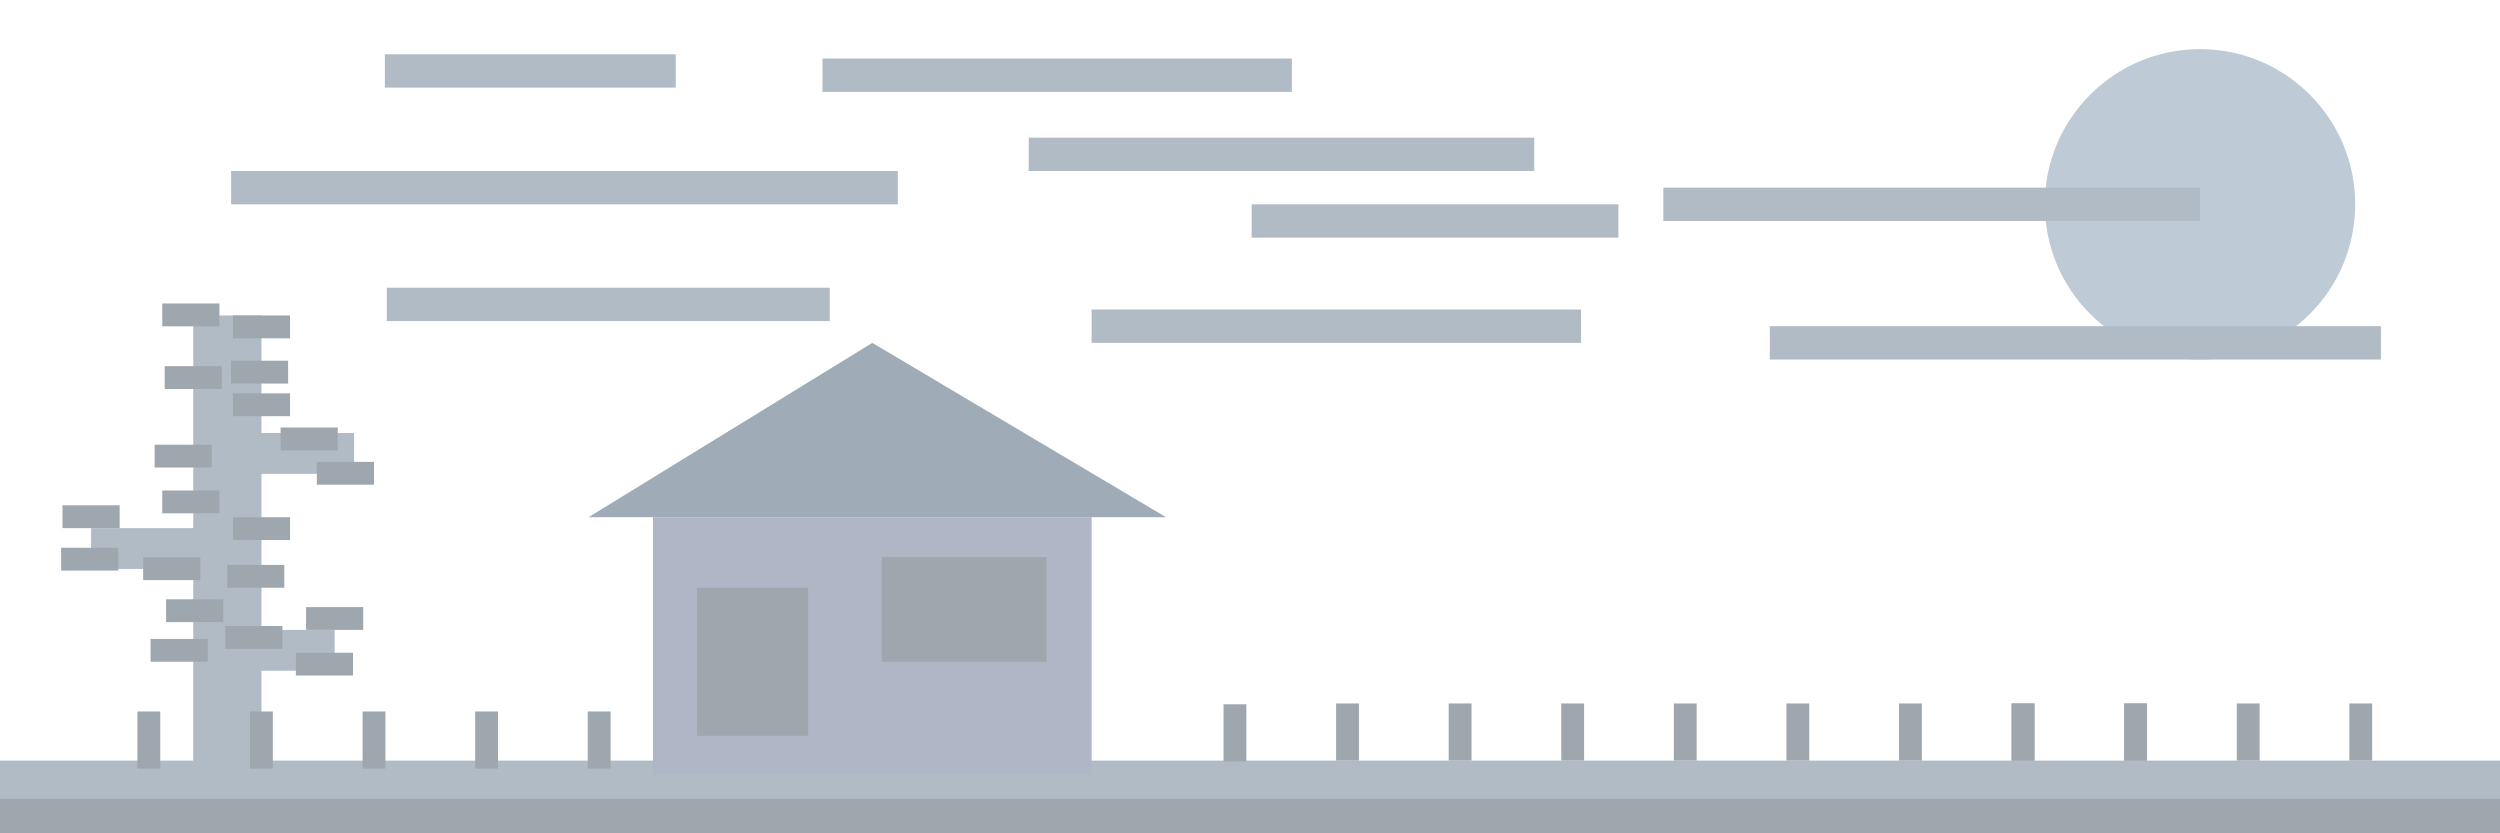 <?xml version="1.0" encoding="UTF-8" standalone="no"?>
<svg
   width="1500"
   height="500"
   version="1.1"
   viewBox="0 0 1500 500"
   id="svg11"
   xmlns="http://www.w3.org/2000/svg"
   xmlns:svg="http://www.w3.org/2000/svg">
  <defs
     id="defs11" />
  <rect
     x="115.958"
     y="189.283"
     width="40.924"
     height="304.18"
     stroke-miterlimit="26.1"
     stroke-width="13.294"
     id="rect11"
     style="fill:#b0bbc6;fill-opacity:1" />
  <rect
     y="456.367"
     width="1500"
     height="43.633"
     id="rect1"
     x="0"
     style="fill:#b0bbc6;stroke-width:1.477" />
  <rect
     x="232.07"
     y="172.63"
     width="265.79"
     height="20"
     id="rect2"
     style="fill:#b0bbc6" />
  <rect
     x="617.24"
     y="82.596"
     width="303.3"
     height="20"
     id="rect3"
     style="fill:#b0bbc6" />
  <rect
     x="138.68"
     y="102.6"
     width="400"
     height="20"
     id="rect4"
     style="fill:#b0bbc6" />
  <rect
     x="493.483"
     y="35.127"
     width="281.64"
     height="20"
     id="rect5"
     style="fill:#b0bbc6" />
  <rect
     x="751.003"
     width="220.04"
     height="20"
     id="rect6"
     y="122.6"
     style="fill:#b0bbc6" />
  <rect
     x="654.98"
     y="185.72"
     width="293.64"
     height="20"
     id="rect7"
     style="fill:#b0bbc6" />
  <rect
     x="230.922"
     y="32.57"
     width="174.54"
     height="20"
     id="rect9"
     style="fill:#b0bbc6" />
  <circle
     cx="1320"
     cy="122.6"
     r="93.123"
     id="circle10"
     style="fill:#becad5;fill-opacity:1" />
  <rect
     x="998.01"
     y="112.6"
     width="321.96"
     height="20"
     id="rect10"
     style="fill:#b0bbc6" />
  <rect
     x="1061.883"
     y="195.72"
     width="366.67"
     height="20"
     id="rect8"
     style="fill:#b0bbc6" />
  <rect
     style="fill:#9fa7ae;fill-opacity:1;stroke:none;stroke-width:11.07;stroke-miterlimit:26.1"
     id="rect13-3"
     width="34.293"
     height="13.699"
     x="139.736"
     y="-324.023"
     transform="scale(1,-1)" />
  <rect
     style="fill:#9fa7ae;fill-opacity:1;stroke:none;stroke-width:11.07;stroke-miterlimit:26.1"
     id="rect13-3-6"
     width="34.293"
     height="13.699"
     x="98.812"
     y="-233.393"
     transform="scale(1,-1)" />
  <rect
     style="fill:#9fa7ae;fill-opacity:1;stroke:none;stroke-width:11.07;stroke-miterlimit:26.1"
     id="rect13-3-5"
     width="34.293"
     height="13.699"
     x="90.346"
     y="-397.044"
     transform="scale(1,-1)" />
  <rect
     style="fill:#9fa7ae;fill-opacity:1;stroke:none;stroke-width:62.248;stroke-miterlimit:26.1"
     id="rect13-3-56"
     width="1500"
     height="20.751"
     x="0"
     y="-500"
     transform="scale(1,-1)" />
  <rect
     style="fill:#9fa7ae;fill-opacity:1;stroke:none;stroke-width:11.07;stroke-miterlimit:26.1"
     id="rect13-3-9"
     width="34.293"
     height="13.699"
     x="139.736"
     y="-202.983"
     transform="scale(1,-1)" />
  <rect
     style="fill:#9fa7ae;fill-opacity:1;stroke:none;stroke-width:11.07;stroke-miterlimit:26.1"
     id="rect13-3-9-3"
     width="34.293"
     height="13.699"
     x="97.357"
     y="-195.781"
     transform="scale(1,-1)" />
  <rect
     style="fill:#9fa7ae;fill-opacity:1;stroke:none;stroke-width:11.07;stroke-miterlimit:26.1"
     id="rect13-3-9-6"
     width="34.293"
     height="13.699"
     x="138.579"
     y="-230.132"
     transform="scale(1,-1)" />
  <rect
     style="fill:#9fa7ae;fill-opacity:1;stroke:none;stroke-width:11.07;stroke-miterlimit:26.1"
     id="rect13-3-9-7"
     width="34.293"
     height="13.699"
     x="92.777"
     y="-280.514"
     transform="scale(1,-1)" />
  <rect
     style="fill:#9fa7ae;fill-opacity:1;stroke:none;stroke-width:11.07;stroke-miterlimit:26.1"
     id="rect13-5"
     width="34.293"
     height="13.699"
     x="183.639"
     y="-377.948"
     transform="scale(1,-1)" />
  <rect
     style="fill:#9fa7ae;fill-opacity:1;stroke:none;stroke-width:11.07;stroke-miterlimit:26.1"
     id="rect13-6"
     width="34.293"
     height="13.699"
     x="37.499"
     y="-316.88"
     transform="scale(1,-1)" />
  <rect
     style="fill:#b0bbc6;fill-opacity:1;stroke:none;stroke-width:22.888;stroke-miterlimit:26.1"
     id="rect13-27"
     width="81.994"
     height="24.493"
     x="54.645"
     y="-341.373"
     transform="scale(1,-1)" />
  <rect
     style="fill:#b0bbc6;fill-opacity:1;stroke:none;stroke-width:19.792;stroke-miterlimit:26.1"
     id="rect13-62"
     width="61.313"
     height="24.493"
     x="139.472"
     y="-402.441"
     transform="scale(1,-1)" />
  <rect
     style="fill:#b0bbc6;fill-opacity:1;stroke:none;stroke-width:20.714;stroke-miterlimit:26.1"
     id="rect13-61"
     width="67.162"
     height="24.493"
     x="-212.442"
     y="-284.295"
     transform="scale(-1)" />
  <rect
     style="fill:#9fa7ae;fill-opacity:1;stroke:none;stroke-width:11.07;stroke-miterlimit:26.1"
     id="rect13-02"
     width="34.293"
     height="13.699"
     x="139.736"
     y="-249.722"
     transform="scale(1,-1)" />
  <rect
     style="fill:#9fa7ae;fill-opacity:1;stroke:none;stroke-width:11.07;stroke-miterlimit:26.1"
     id="rect13-3-9-5"
     width="34.293"
     height="13.699"
     x="168.35"
     y="-270.208"
     transform="scale(1,-1)" />
  <rect
     style="fill:#9fa7ae;fill-opacity:1;stroke:none;stroke-width:11.07;stroke-miterlimit:26.1"
     id="rect13-3-9-5-36"
     width="34.293"
     height="13.699"
     x="-456.367"
     y="-815.361"
     transform="matrix(0,-1,-1,0,0,0)" />
  <rect
     style="fill:#9fa7ae;fill-opacity:1;stroke:none;stroke-width:11.07;stroke-miterlimit:26.1"
     id="rect13-3-9-5-36-23"
     width="34.293"
     height="13.699"
     x="-456.867"
     y="-747.811"
     transform="matrix(0,-1,-1,0,0,0)" />
  <rect
     style="fill:#9fa7ae;fill-opacity:1;stroke:none;stroke-width:11.07;stroke-miterlimit:26.1"
     id="rect13-3-9-5-36-7"
     width="34.293"
     height="13.699"
     x="-456.367"
     y="-882.911"
     transform="matrix(0,-1,-1,0,0,0)" />
  <rect
     style="fill:#9fa7ae;fill-opacity:1;stroke:none;stroke-width:11.07;stroke-miterlimit:26.1"
     id="rect13-3-9-5-36-5"
     width="34.293"
     height="13.699"
     x="-456.367"
     y="-950.462"
     transform="matrix(0,-1,-1,0,0,0)" />
  <rect
     style="fill:#9fa7ae;fill-opacity:1;stroke:none;stroke-width:11.07;stroke-miterlimit:26.1"
     id="rect13-3-9-5-36-7-3"
     width="34.293"
     height="13.699"
     x="-456.367"
     y="-1018.012"
     transform="matrix(0,-1,-1,0,0,0)" />
  <rect
     style="fill:#9fa7ae;fill-opacity:1;stroke:none;stroke-width:11.07;stroke-miterlimit:26.1"
     id="rect13-3-9-5-36-56"
     width="34.293"
     height="13.699"
     x="-456.367"
     y="-1085.562"
     transform="matrix(0,-1,-1,0,0,0)" />
  <rect
     style="fill:#9fa7ae;fill-opacity:1;stroke:none;stroke-width:11.07;stroke-miterlimit:26.1"
     id="rect13-3-9-5-36-1"
     width="34.293"
     height="13.699"
     x="-461.183"
     y="-96.148"
     transform="matrix(0,-1,-1,0,0,0)" />
  <rect
     style="fill:#9fa7ae;fill-opacity:1;stroke:none;stroke-width:11.07;stroke-miterlimit:26.1"
     id="rect13-3-9-5-36-7-8"
     width="34.293"
     height="13.699"
     x="-461.183"
     y="-163.698"
     transform="matrix(0,-1,-1,0,0,0)" />
  <rect
     style="fill:#9fa7ae;fill-opacity:1;stroke:none;stroke-width:11.07;stroke-miterlimit:26.1"
     id="rect13-3-9-5-36-5-7"
     width="34.293"
     height="13.699"
     x="-461.183"
     y="-231.248"
     transform="matrix(0,-1,-1,0,0,0)" />
  <rect
     style="fill:#9fa7ae;fill-opacity:1;stroke:none;stroke-width:11.07;stroke-miterlimit:26.1"
     id="rect13-3-9-5-36-7-3-92"
     width="34.293"
     height="13.699"
     x="-461.183"
     y="-298.798"
     transform="matrix(0,-1,-1,0,0,0)" />
  <rect
     style="fill:#9fa7ae;fill-opacity:1;stroke:none;stroke-width:11.07;stroke-miterlimit:26.1"
     id="rect13-3-9-5-36-56-0"
     width="34.293"
     height="13.699"
     x="-461.183"
     y="-366.348"
     transform="matrix(0,-1,-1,0,0,0)" />
  <rect
     style="fill:#9fa7ae;fill-opacity:1;stroke:none;stroke-width:11.07;stroke-miterlimit:26.1"
     id="rect13-3-9-5-36-7-2"
     width="34.293"
     height="13.699"
     x="-456.367"
     y="-1153.112"
     transform="matrix(0,-1,-1,0,0,0)" />
  <rect
     style="fill:#9fa7ae;fill-opacity:1;stroke:none;stroke-width:11.07;stroke-miterlimit:26.1"
     id="rect13-3-9-5-36-5-9"
     width="34.293"
     height="13.699"
     x="-456.367"
     y="-1220.662"
     transform="matrix(0,-1,-1,0,0,0)" />
  <rect
     style="fill:#9fa7ae;fill-opacity:1;stroke:none;stroke-width:11.07;stroke-miterlimit:26.1"
     id="rect13-3-9-5-36-7-3-1"
     width="34.293"
     height="13.699"
     x="-456.367"
     y="-1288.212"
     transform="matrix(0,-1,-1,0,0,0)" />
  <rect
     style="fill:#9fa7ae;fill-opacity:1;stroke:none;stroke-width:11.07;stroke-miterlimit:26.1"
     id="rect13-3-9-5-36-2"
     width="34.293"
     height="13.699"
     x="-456.367"
     y="-1220.662"
     transform="matrix(0,-1,-1,0,0,0)" />
  <rect
     style="fill:#9fa7ae;fill-opacity:1;stroke:none;stroke-width:11.07;stroke-miterlimit:26.1"
     id="rect13-3-9-5-36-7-7"
     width="34.293"
     height="13.699"
     x="-456.367"
     y="-1288.213"
     transform="matrix(0,-1,-1,0,0,0)" />
  <rect
     style="fill:#9fa7ae;fill-opacity:1;stroke:none;stroke-width:11.07;stroke-miterlimit:26.1"
     id="rect13-3-9-5-36-5-0"
     width="34.293"
     height="13.699"
     x="-456.367"
     y="-1355.763"
     transform="matrix(0,-1,-1,0,0,0)" />
  <rect
     style="fill:#9fa7ae;fill-opacity:1;stroke:none;stroke-width:11.07;stroke-miterlimit:26.1"
     id="rect13-3-9-5-36-7-3-9"
     width="34.293"
     height="13.699"
     x="-456.367"
     y="-1423.313"
     transform="matrix(0,-1,-1,0,0,0)" />
  <rect
     style="fill:#9fa7ae;fill-opacity:1;stroke:none;stroke-width:11.07;stroke-miterlimit:26.1"
     id="rect13-3-9-5-3"
     width="34.293"
     height="13.699"
     x="190.105"
     y="-290.819"
     transform="scale(1,-1)" />
  <rect
     style="fill:#9fa7ae;fill-opacity:1;stroke:none;stroke-width:11.07;stroke-miterlimit:26.1"
     id="rect13-3-9-5-5"
     width="34.293"
     height="13.699"
     x="97.357"
     y="-307.995"
     transform="scale(1,-1)" />
  <rect
     style="fill:#9fa7ae;fill-opacity:1;stroke:none;stroke-width:11.07;stroke-miterlimit:26.1"
     id="rect13-3-9-5-6"
     width="34.293"
     height="13.699"
     x="36.67"
     y="-342.346"
     transform="scale(1,-1)" />
  <rect
     style="fill:#9fa7ae;fill-opacity:1;stroke:none;stroke-width:11.07;stroke-miterlimit:26.1"
     id="rect13-3-9-5-2"
     width="34.293"
     height="13.699"
     x="85.907"
     y="-348.071"
     transform="scale(1,-1)" />
  <rect
     style="fill:#9fa7ae;fill-opacity:1;stroke:none;stroke-width:11.07;stroke-miterlimit:26.1"
     id="rect13-3-9-5-9"
     width="34.293"
     height="13.699"
     x="99.647"
     y="-373.262"
     transform="scale(1,-1)" />
  <rect
     style="fill:#9fa7ae;fill-opacity:1;stroke:none;stroke-width:11.07;stroke-miterlimit:26.1"
     id="rect13-3-9-5-1"
     width="34.293"
     height="13.699"
     x="136.289"
     y="-352.651"
     transform="scale(1,-1)" />
  <rect
     style="fill:#9fa7ae;fill-opacity:1;stroke:none;stroke-width:11.07;stroke-miterlimit:26.1"
     id="rect13-3-9-5-27"
     width="34.293"
     height="13.699"
     x="135.144"
     y="-389.292"
     transform="scale(1,-1)" />
  <rect
     style="fill:#9fa7ae;fill-opacity:1;stroke:none;stroke-width:11.07;stroke-miterlimit:26.1"
     id="rect13-3-9-5-0"
     width="34.293"
     height="13.699"
     x="177.51"
     y="-405.323"
     transform="scale(1,-1)" />
  <rect
     style="fill:#afb7c6;fill-opacity:1;stroke-width:1.053"
     id="rect459"
     width="263.194"
     height="154.221"
     x="391.786"
     y="310.323" />
  <path
     style="fill:#9fabb6;fill-opacity:1"
     d="M 353.132,310.323 H 699.614 L 523.383,205.72 Z"
     id="path2236" />
  <rect
     style="fill:#9fa7ae;fill-opacity:1"
     id="rect2572"
     width="66.645"
     height="88.873"
     x="418.234"
     y="352.651" />
  <rect
     style="fill:#9fa7ae;fill-opacity:1"
     id="rect2574"
     width="98.862"
     height="62.902"
     x="529.07"
     y="334.186" />
</svg>
